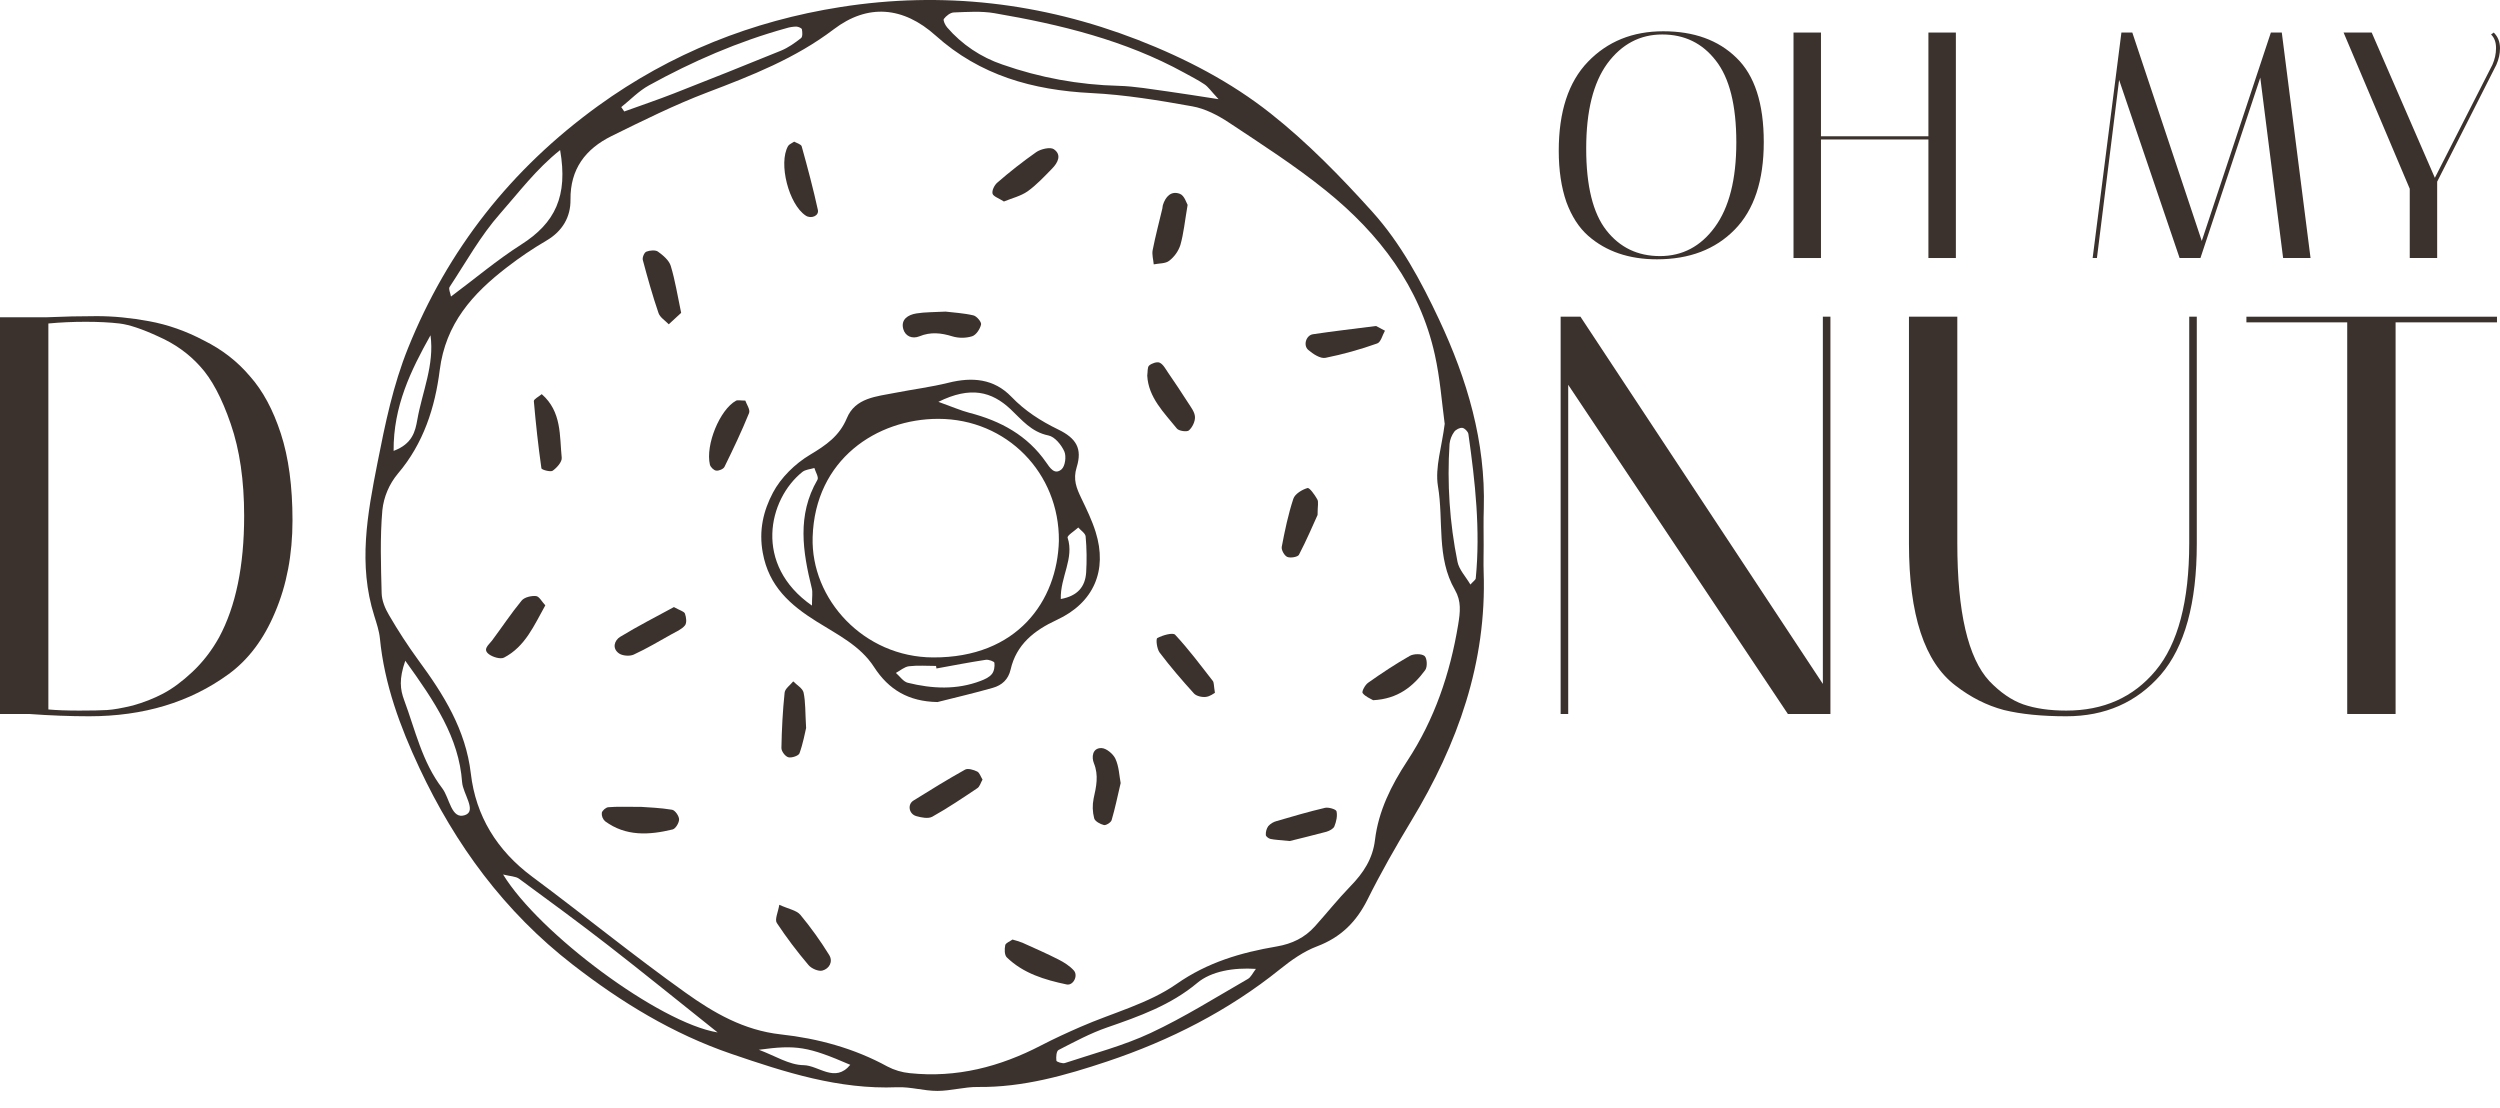 <svg width="106" height="47" viewBox="0 0 106 47" fill="none" xmlns="http://www.w3.org/2000/svg">
<path d="M62.907 23.123C62.907 23.5 62.895 23.877 62.907 24.254C63.04 28.089 61.812 31.543 59.841 34.801C59.181 35.893 58.549 37.004 57.98 38.145C57.51 39.083 56.858 39.741 55.843 40.125C55.276 40.339 54.751 40.71 54.276 41.092C52.089 42.853 49.608 44.114 46.954 45.003C45.191 45.592 43.377 46.111 41.462 46.088C40.891 46.082 40.319 46.253 39.747 46.255C39.175 46.256 38.603 46.075 38.036 46.099C35.567 46.202 33.28 45.461 31.009 44.684C28.53 43.836 26.342 42.497 24.283 40.901C21.377 38.649 19.307 35.813 17.785 32.567C16.965 30.817 16.297 29.011 16.108 27.069C16.076 26.747 15.967 26.428 15.87 26.115C15.179 23.937 15.576 21.801 16.004 19.63C16.331 17.97 16.667 16.331 17.303 14.755C18.985 10.586 21.657 7.173 25.357 4.492C28.442 2.259 31.894 0.886 35.648 0.297C39.955 -0.38 44.16 0.107 48.24 1.688C50.276 2.48 52.196 3.482 53.874 4.81C55.439 6.047 56.85 7.496 58.184 8.976C59.392 10.318 60.25 11.916 61.016 13.546C62.212 16.093 62.992 18.73 62.913 21.562C62.895 22.086 62.908 22.605 62.907 23.123ZM61.254 17.963C61.135 17.073 61.06 16.041 60.837 15.04C60.201 12.161 58.491 9.913 56.212 8.077C54.918 7.033 53.507 6.126 52.117 5.204C51.646 4.891 51.099 4.604 50.549 4.508C49.135 4.254 47.705 4.017 46.273 3.946C43.785 3.822 41.551 3.196 39.674 1.51C38.292 0.27 36.787 0.15 35.351 1.242C33.723 2.478 31.87 3.204 29.981 3.922C28.597 4.449 27.264 5.112 25.933 5.767C24.821 6.316 24.174 7.171 24.189 8.466C24.198 9.193 23.856 9.8 23.166 10.203C22.591 10.54 22.038 10.913 21.511 11.32C20.039 12.449 18.892 13.721 18.644 15.696C18.448 17.257 17.964 18.801 16.866 20.087C16.5 20.529 16.272 21.066 16.212 21.631C16.11 22.799 16.152 23.98 16.182 25.154C16.19 25.468 16.33 25.805 16.495 26.081C16.874 26.735 17.287 27.369 17.732 27.982C18.809 29.443 19.746 30.939 19.963 32.795C20.172 34.592 21.063 36.057 22.57 37.175C24.752 38.795 26.855 40.514 29.07 42.092C30.261 42.942 31.535 43.685 33.105 43.858C34.676 44.03 36.215 44.447 37.623 45.218C37.918 45.373 38.242 45.47 38.575 45.502C40.562 45.711 42.4 45.232 44.144 44.325C44.691 44.041 45.255 43.783 45.821 43.536C47.184 42.941 48.695 42.551 49.883 41.722C51.204 40.798 52.616 40.389 54.132 40.13C54.787 40.019 55.323 39.755 55.749 39.281C56.258 38.717 56.729 38.121 57.259 37.576C57.807 37.014 58.203 36.417 58.299 35.616C58.446 34.389 58.985 33.305 59.668 32.264C60.825 30.504 61.483 28.56 61.825 26.493C61.915 25.951 61.966 25.492 61.691 25.015C60.894 23.638 61.219 22.074 60.968 20.608C60.84 19.816 61.134 18.949 61.257 17.961L61.254 17.963ZM51.667 4.205C51.331 3.843 51.224 3.679 51.072 3.577C50.797 3.392 50.497 3.241 50.205 3.08C47.705 1.707 44.967 1.04 42.169 0.56C41.607 0.463 41.016 0.507 40.443 0.528C40.293 0.533 40.115 0.675 40.02 0.802C39.977 0.86 40.075 1.063 40.157 1.16C40.78 1.883 41.591 2.429 42.506 2.738C44.086 3.293 45.746 3.597 47.424 3.639C48.135 3.658 48.844 3.789 49.552 3.883C50.155 3.966 50.758 4.067 51.667 4.205ZM30.427 43.775C28.749 42.438 27.278 41.243 25.781 40.079C24.541 39.117 23.275 38.187 22.009 37.259C21.866 37.154 21.642 37.157 21.331 37.079C22.857 39.577 27.953 43.372 30.427 43.775ZM19.121 12.574C20.133 11.82 21.069 11.027 22.097 10.371C23.538 9.455 24.09 8.317 23.749 6.363C22.727 7.178 21.997 8.16 21.209 9.053C20.375 9.994 19.758 11.114 19.063 12.168C19.009 12.253 19.096 12.421 19.121 12.574ZM53.25 41.081C52.306 41.018 51.355 41.18 50.763 41.677C49.639 42.619 48.302 43.093 46.942 43.564C46.228 43.811 45.555 44.174 44.882 44.52C44.789 44.568 44.772 44.822 44.791 44.972C44.797 45.023 45.049 45.106 45.153 45.072C46.374 44.666 47.636 44.339 48.793 43.796C50.211 43.133 51.543 42.293 52.9 41.513C53.042 41.436 53.117 41.252 53.25 41.081ZM17.184 28.015C16.913 28.795 16.966 29.227 17.137 29.687C17.61 30.962 17.898 32.309 18.751 33.423C19.067 33.837 19.132 34.761 19.715 34.561C20.229 34.387 19.628 33.656 19.593 33.162C19.458 31.277 18.441 29.758 17.184 28.015ZM26.341 4.541L26.468 4.727C27.173 4.472 27.885 4.231 28.583 3.958C30.101 3.364 31.613 2.76 33.121 2.145C33.426 2.019 33.704 1.819 33.964 1.616C34.036 1.558 34.023 1.363 34.001 1.243C33.989 1.189 33.845 1.13 33.763 1.127C33.621 1.13 33.481 1.152 33.346 1.194C31.296 1.761 29.363 2.602 27.512 3.622C27.08 3.86 26.729 4.231 26.341 4.541ZM62.345 24.785C62.469 24.645 62.566 24.587 62.572 24.52C62.772 22.467 62.549 20.432 62.26 18.402C62.246 18.3 62.101 18.154 62.002 18.141C61.893 18.128 61.724 18.216 61.657 18.311C61.549 18.461 61.481 18.636 61.461 18.819C61.352 20.493 61.465 22.174 61.798 23.82C61.863 24.152 62.145 24.445 62.345 24.785ZM16.689 19.118C17.489 18.821 17.609 18.282 17.694 17.796C17.903 16.611 18.426 15.47 18.253 14.216C17.417 15.712 16.675 17.228 16.689 19.118H16.689ZM36.051 45.148C34.258 44.374 33.772 44.293 32.175 44.51C32.852 44.76 33.461 45.157 34.073 45.163C34.712 45.173 35.404 45.935 36.052 45.148H36.051Z" fill="#3C322D"/>
<path d="M39.75 29.767C38.523 29.745 37.681 29.245 37.057 28.278C36.476 27.377 35.51 26.909 34.624 26.353C33.508 25.654 32.601 24.864 32.343 23.445C32.164 22.483 32.372 21.648 32.773 20.888C33.109 20.253 33.709 19.663 34.339 19.286C35.023 18.877 35.589 18.49 35.905 17.734C36.262 16.865 37.162 16.812 37.959 16.655C38.71 16.508 39.473 16.413 40.213 16.229C41.225 15.977 42.143 16.055 42.883 16.823C43.454 17.419 44.121 17.847 44.865 18.209C45.639 18.584 45.895 19.023 45.652 19.808C45.487 20.341 45.647 20.704 45.85 21.13C46.073 21.594 46.302 22.065 46.455 22.555C46.965 24.185 46.378 25.558 44.809 26.284C43.837 26.734 43.092 27.333 42.85 28.388C42.753 28.813 42.481 29.054 42.096 29.164C41.32 29.386 40.532 29.569 39.75 29.767ZM44.897 22.931C44.922 20.059 42.689 17.762 39.785 17.759C37.179 17.759 34.557 19.478 34.456 22.772C34.374 25.409 36.627 27.866 39.564 27.875C43.141 27.892 44.828 25.471 44.897 22.931ZM34.427 25.677C34.427 25.309 34.463 25.121 34.422 24.951C34.036 23.39 33.786 21.845 34.66 20.342C34.723 20.235 34.578 20.012 34.529 19.843C34.357 19.896 34.15 19.907 34.02 20.011C32.577 21.166 31.933 23.94 34.427 25.677ZM39.788 17.038C40.392 17.254 40.737 17.407 41.097 17.502C42.428 17.845 43.563 18.462 44.353 19.6C44.509 19.823 44.71 20.156 45.008 19.901C45.166 19.765 45.218 19.349 45.127 19.14C45.003 18.864 44.724 18.519 44.455 18.464C43.724 18.315 43.324 17.799 42.847 17.349C42.046 16.6 41.151 16.364 39.788 17.038ZM39.706 28.345L39.688 28.236C39.304 28.236 38.917 28.204 38.54 28.249C38.346 28.273 38.17 28.433 37.986 28.532C38.153 28.676 38.299 28.903 38.492 28.95C39.523 29.204 40.562 29.258 41.579 28.87C41.753 28.804 41.946 28.717 42.055 28.58C42.151 28.465 42.183 28.259 42.163 28.103C42.156 28.045 41.915 27.957 41.796 27.976C41.098 28.082 40.403 28.217 39.709 28.343L39.706 28.345ZM44.978 25.398C45.693 25.269 46.012 24.877 46.053 24.273C46.084 23.764 46.077 23.254 46.031 22.746C46.02 22.612 45.828 22.493 45.719 22.366C45.56 22.513 45.237 22.71 45.267 22.799C45.556 23.679 44.95 24.468 44.978 25.397V25.398Z" fill="#3C322D"/>
<path d="M51.513 29.375C51.471 29.396 51.306 29.531 51.127 29.549C50.964 29.568 50.726 29.515 50.624 29.403C50.117 28.845 49.624 28.271 49.17 27.671C49.05 27.514 49.002 27.091 49.07 27.054C49.293 26.934 49.729 26.809 49.826 26.913C50.401 27.53 50.906 28.209 51.425 28.875C51.476 28.942 51.46 29.056 51.513 29.375Z" fill="#3C322D"/>
<path d="M27.195 34.212C27.46 34.233 27.985 34.248 28.496 34.333C28.623 34.355 28.793 34.598 28.793 34.743C28.793 34.888 28.646 35.138 28.519 35.169C27.525 35.41 26.536 35.469 25.656 34.821C25.606 34.776 25.568 34.72 25.544 34.659C25.519 34.597 25.51 34.53 25.516 34.465C25.535 34.368 25.689 34.233 25.793 34.226C26.174 34.194 26.557 34.212 27.195 34.212Z" fill="#3C322D"/>
<path d="M58.345 13.822L58.722 14.022C58.615 14.208 58.55 14.508 58.394 14.562C57.678 14.818 56.944 15.022 56.197 15.173C55.982 15.214 55.67 15.008 55.472 14.838C55.243 14.642 55.38 14.215 55.668 14.172C56.515 14.045 57.368 13.947 58.345 13.822Z" fill="#3C322D"/>
<path d="M33.042 38.363C33.439 38.544 33.772 38.595 33.935 38.788C34.38 39.326 34.787 39.893 35.153 40.485C35.332 40.767 35.169 41.072 34.868 41.153C34.703 41.197 34.404 41.066 34.283 40.921C33.798 40.351 33.348 39.754 32.936 39.132C32.841 38.984 32.989 38.687 33.042 38.363Z" fill="#3C322D"/>
<path d="M48.643 15.926C48.668 15.761 48.643 15.573 48.722 15.5C48.83 15.405 49.059 15.326 49.17 15.378C49.32 15.448 49.418 15.641 49.521 15.792C49.809 16.213 50.095 16.636 50.369 17.067C50.492 17.261 50.657 17.466 50.667 17.675C50.678 17.867 50.558 18.117 50.41 18.249C50.327 18.323 49.986 18.275 49.902 18.173C49.352 17.491 48.692 16.854 48.643 15.926Z" fill="#3C322D"/>
<path d="M50.355 8.687C50.236 9.383 50.188 9.895 50.049 10.386C49.962 10.651 49.797 10.885 49.573 11.058C49.415 11.182 49.14 11.164 48.918 11.209C48.901 11.007 48.836 10.796 48.873 10.604C48.989 10.011 49.145 9.426 49.284 8.838C49.295 8.792 49.292 8.743 49.305 8.698C49.415 8.344 49.652 8.073 50.031 8.22C50.222 8.294 50.311 8.62 50.355 8.687Z" fill="#3C322D"/>
<path d="M40.091 13.212C40.426 13.253 40.859 13.275 41.272 13.372C41.413 13.405 41.621 13.653 41.597 13.76C41.554 13.95 41.391 14.201 41.219 14.258C40.946 14.341 40.654 14.343 40.381 14.262C39.904 14.114 39.461 14.065 38.986 14.259C38.674 14.386 38.381 14.252 38.298 13.95C38.187 13.544 38.5 13.347 38.851 13.29C39.226 13.229 39.614 13.239 40.091 13.212Z" fill="#3C322D"/>
<path d="M47.516 33.202C47.381 33.778 47.278 34.283 47.132 34.776C47.103 34.873 46.894 35.004 46.806 34.982C46.648 34.944 46.425 34.822 46.393 34.696C46.322 34.423 46.313 34.138 46.369 33.861C46.481 33.356 46.591 32.876 46.381 32.359C46.281 32.112 46.309 31.717 46.695 31.718C46.903 31.718 47.202 31.968 47.295 32.175C47.447 32.506 47.457 32.896 47.516 33.202Z" fill="#3C322D"/>
<path d="M41.659 33.054C41.581 33.189 41.544 33.349 41.442 33.417C40.815 33.838 40.187 34.261 39.528 34.629C39.359 34.723 39.063 34.665 38.849 34.603C38.534 34.512 38.468 34.108 38.729 33.945C39.451 33.494 40.176 33.047 40.92 32.632C41.039 32.566 41.277 32.638 41.431 32.712C41.535 32.763 41.58 32.927 41.659 33.054Z" fill="#3C322D"/>
<path d="M33.673 6.006C33.775 6.064 33.966 6.115 33.992 6.207C34.241 7.1 34.48 7.997 34.678 8.901C34.733 9.152 34.392 9.292 34.163 9.142C33.444 8.67 32.995 6.922 33.415 6.191C33.458 6.118 33.564 6.082 33.673 6.006Z" fill="#3C322D"/>
<path d="M42.566 8.544C42.349 8.403 42.115 8.331 42.084 8.21C42.05 8.077 42.162 7.852 42.283 7.746C42.811 7.286 43.364 6.853 43.938 6.449C44.131 6.317 44.533 6.223 44.682 6.326C45.033 6.567 44.849 6.906 44.604 7.154C44.275 7.489 43.949 7.841 43.571 8.112C43.28 8.315 42.907 8.403 42.566 8.544Z" fill="#3C322D"/>
<path d="M28.881 13.265L28.355 13.75C28.205 13.591 27.983 13.46 27.92 13.271C27.667 12.531 27.456 11.778 27.255 11.023C27.228 10.919 27.315 10.707 27.404 10.671C27.55 10.613 27.79 10.59 27.901 10.671C28.119 10.828 28.368 11.039 28.44 11.275C28.627 11.889 28.726 12.532 28.881 13.265Z" fill="#3C322D"/>
<path d="M23.121 25.667C22.638 26.529 22.271 27.412 21.372 27.882C21.221 27.961 20.887 27.86 20.725 27.735C20.45 27.522 20.725 27.345 20.859 27.163C21.281 26.598 21.671 26.007 22.119 25.463C22.234 25.323 22.528 25.254 22.727 25.273C22.863 25.285 22.974 25.51 23.121 25.667Z" fill="#3C322D"/>
<path d="M28.574 25.74C28.826 25.882 29.008 25.924 29.042 26.018C29.098 26.171 29.127 26.411 29.042 26.517C28.904 26.687 28.668 26.784 28.464 26.898C27.936 27.193 27.415 27.504 26.867 27.756C26.699 27.832 26.396 27.809 26.247 27.706C25.941 27.493 26.049 27.152 26.295 27.002C27.049 26.542 27.841 26.14 28.574 25.74Z" fill="#3C322D"/>
<path d="M55.865 21.835C55.671 22.262 55.398 22.905 55.075 23.523C55.025 23.618 54.712 23.671 54.579 23.613C54.456 23.559 54.322 23.317 54.346 23.186C54.476 22.499 54.62 21.81 54.838 21.147C54.905 20.944 55.206 20.76 55.438 20.693C55.523 20.668 55.748 20.983 55.854 21.175C55.915 21.283 55.865 21.45 55.865 21.835Z" fill="#3C322D"/>
<path d="M22.97 16.712C23.824 17.459 23.722 18.473 23.817 19.409C23.834 19.583 23.612 19.832 23.435 19.958C23.342 20.024 22.965 19.918 22.956 19.857C22.821 18.911 22.718 17.96 22.635 17.008C22.628 16.927 22.829 16.828 22.97 16.712Z" fill="#3C322D"/>
<path d="M42.93 39.837C43.073 39.874 43.214 39.919 43.352 39.972C43.865 40.203 44.381 40.429 44.882 40.684C45.12 40.805 45.358 40.956 45.53 41.148C45.727 41.371 45.502 41.8 45.226 41.741C44.295 41.545 43.386 41.272 42.689 40.593C42.586 40.493 42.588 40.242 42.622 40.075C42.641 39.981 42.821 39.916 42.93 39.837Z" fill="#3C322D"/>
<path d="M31.601 16.985C31.65 17.135 31.819 17.369 31.76 17.515C31.447 18.289 31.085 19.045 30.717 19.796C30.671 19.888 30.479 19.97 30.364 19.954C30.264 19.942 30.126 19.805 30.1 19.702C29.905 18.865 30.52 17.367 31.207 16.99C31.277 16.952 31.39 16.985 31.601 16.985Z" fill="#3C322D"/>
<path d="M58.221 29.689C58.114 29.622 57.891 29.542 57.775 29.386C57.728 29.324 57.878 29.041 58.007 28.95C58.58 28.544 59.164 28.157 59.774 27.81C59.938 27.716 60.28 27.71 60.401 27.814C60.512 27.912 60.529 28.278 60.428 28.413C59.917 29.106 59.273 29.635 58.221 29.689Z" fill="#3C322D"/>
<path d="M54.684 35.66C54.242 35.615 54.05 35.61 53.866 35.57C53.788 35.553 53.672 35.464 53.671 35.405C53.663 35.273 53.698 35.142 53.772 35.031C53.866 34.926 53.99 34.85 54.129 34.813C54.81 34.614 55.491 34.414 56.182 34.252C56.332 34.218 56.648 34.314 56.668 34.397C56.713 34.596 56.659 34.835 56.579 35.035C56.537 35.141 56.369 35.229 56.239 35.267C55.648 35.425 55.054 35.567 54.684 35.66Z" fill="#3C322D"/>
<path d="M34.179 30.867C34.13 31.07 34.051 31.518 33.898 31.941C33.86 32.045 33.563 32.146 33.426 32.108C33.289 32.07 33.128 31.85 33.132 31.713C33.147 30.93 33.186 30.147 33.268 29.368C33.285 29.198 33.506 29.049 33.633 28.89C33.786 29.047 34.033 29.186 34.072 29.366C34.158 29.77 34.139 30.194 34.179 30.867Z" fill="#3C322D"/>
<path d="M66.091 6.392C66.091 4.735 66.502 3.479 67.325 2.623C68.157 1.758 69.222 1.326 70.522 1.326C71.821 1.326 72.854 1.699 73.62 2.446C74.396 3.192 74.784 4.385 74.784 6.024C74.784 7.662 74.372 8.901 73.55 9.738C72.727 10.576 71.629 10.995 70.255 10.995C69.068 10.995 68.096 10.662 67.339 9.998C66.947 9.652 66.638 9.174 66.414 8.564C66.199 7.945 66.091 7.221 66.091 6.392ZM70.48 1.462C69.535 1.462 68.76 1.872 68.152 2.691C67.554 3.511 67.255 4.713 67.255 6.297C67.255 7.881 67.54 9.037 68.11 9.766C68.68 10.494 69.437 10.858 70.381 10.858C71.335 10.858 72.111 10.448 72.709 9.629C73.316 8.8 73.62 7.603 73.62 6.037C73.62 4.462 73.33 3.306 72.751 2.569C72.181 1.831 71.424 1.462 70.48 1.462Z" fill="#3C322D"/>
<path d="M77.209 10.94H76.045V1.38H77.209V5.778H81.765V1.38H82.929V10.94H81.765V5.914H77.209V10.94Z" fill="#3C322D"/>
<path d="M88.91 10.94H88.728L89.948 1.38H90.41L93.355 10.216L96.285 1.38H96.748L97.967 10.94H96.804L95.836 3.292L93.299 10.94H92.415L89.85 3.388L88.91 10.94Z" fill="#3C322D"/>
<path d="M105.734 1.38C105.911 1.553 106 1.776 106 2.05C106 2.277 105.949 2.509 105.846 2.746L103.336 7.703V10.94H102.173V8.004L99.368 1.38H100.56L103.238 7.54L105.678 2.746C105.78 2.518 105.832 2.282 105.832 2.036C105.832 1.79 105.762 1.599 105.621 1.462L105.734 1.38Z" fill="#3C322D"/>
<path d="M1.976 13.452C2.701 13.42 3.409 13.404 4.101 13.404C4.809 13.404 5.551 13.476 6.325 13.62C7.115 13.765 7.889 14.037 8.647 14.438C9.421 14.823 10.072 15.329 10.599 15.955C11.142 16.564 11.579 17.375 11.908 18.385C12.238 19.396 12.402 20.623 12.402 22.067C12.402 23.511 12.155 24.811 11.661 25.966C11.184 27.105 10.525 27.979 9.685 28.589C8.054 29.776 6.086 30.37 3.78 30.37C2.973 30.37 2.125 30.338 1.235 30.273H0V13.452H1.976ZM2.051 30.081C2.396 30.113 2.833 30.129 3.36 30.129C3.887 30.129 4.282 30.121 4.546 30.105C4.809 30.089 5.172 30.025 5.633 29.913C6.094 29.784 6.522 29.616 6.918 29.407C7.313 29.199 7.725 28.894 8.153 28.493C8.598 28.076 8.977 27.586 9.289 27.025C9.998 25.709 10.352 23.992 10.352 21.875C10.352 20.367 10.162 19.067 9.784 17.976C9.405 16.869 8.968 16.051 8.474 15.521C7.997 14.992 7.412 14.575 6.72 14.27C6.028 13.949 5.476 13.765 5.065 13.716C4.653 13.668 4.175 13.644 3.632 13.644C3.088 13.644 2.561 13.668 2.051 13.716V30.081Z" fill="#3C322D"/>
<path d="M66.492 30.273H66.171V13.428H67.011L77.289 28.998V13.428H77.61V30.273H75.806L66.492 16.316V30.273Z" fill="#3C322D"/>
<path d="M92.823 13.428H93.144V23.054C93.144 25.573 92.634 27.426 91.613 28.613C90.591 29.784 89.257 30.37 87.61 30.37C86.573 30.37 85.692 30.282 84.967 30.105C84.242 29.913 83.559 29.568 82.916 29.07C81.599 28.076 80.94 26.07 80.94 23.054V13.428H82.99V23.03C82.99 25.95 83.443 27.899 84.349 28.878C84.81 29.359 85.288 29.688 85.782 29.864C86.293 30.041 86.902 30.129 87.61 30.129C89.192 30.129 90.451 29.568 91.39 28.445C92.346 27.305 92.823 25.5 92.823 23.03V13.428Z" fill="#3C322D"/>
<path d="M101.573 30.273H99.522V13.668H95.248V13.428H105.872V13.668H101.573V30.273Z" fill="#3C322D"/>
</svg>
